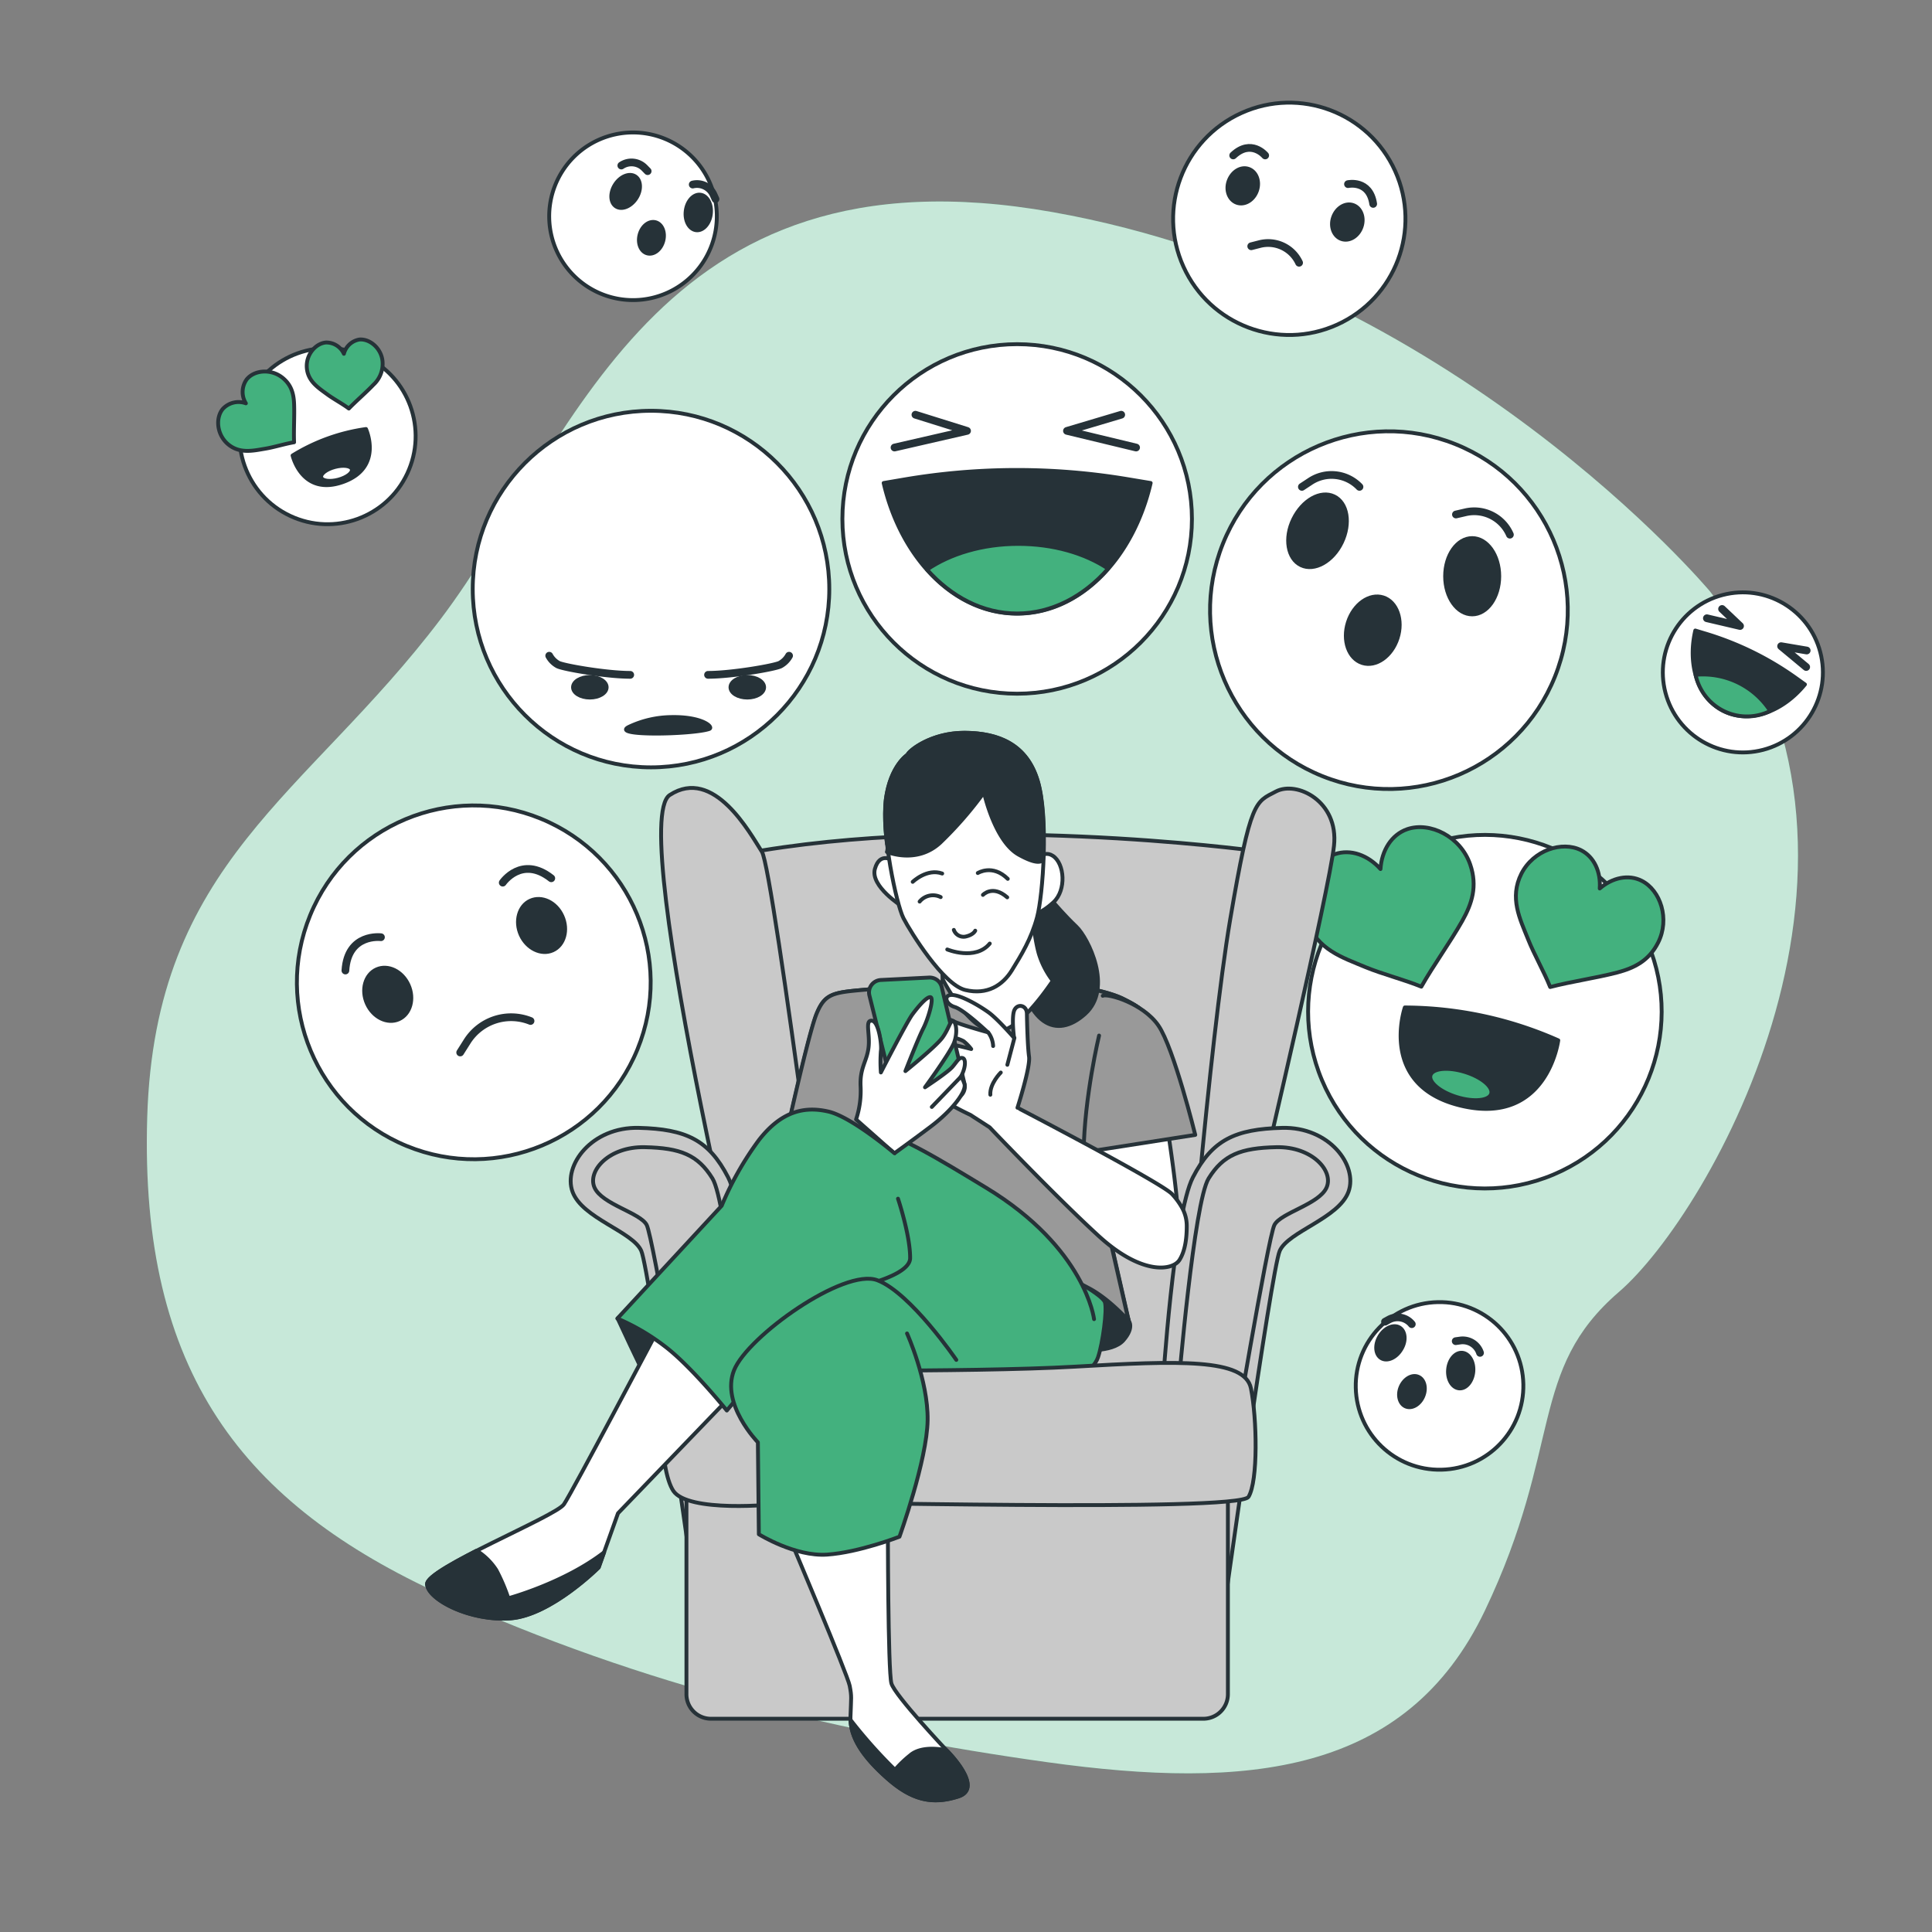 <svg xmlns="http://www.w3.org/2000/svg" viewBox="0 0 500 500"><rect x="0" y="0" width="500" height="500" fill="#808080" stroke="none"/><g id="freepik--background-simple--inject-344"><path d="M442.55,153.06S375.79,73.22,272.39,54.89,148.7,114.45,114,160.26,40.07,223.08,38.1,289.18,63,389.31,114.67,412.87s104.71,36,156.41,43.19S364,459.34,384.3,416.8s11.13-62.17,34.69-82.46S495.56,221.77,442.55,153.06Z" style="fill:#43B17E"></path><path d="M442.55,153.06S375.79,73.22,272.39,54.89,148.7,114.45,114,160.26,40.07,223.08,38.1,289.18,63,389.31,114.67,412.87s104.71,36,156.41,43.19S364,459.34,384.3,416.8s11.13-62.17,34.69-82.46S495.56,221.77,442.55,153.06Z" style="fill:#fff;opacity:0.7"></path></g><g id="freepik--emojis-2--inject-344"><circle cx="451.05" cy="174" r="20.71" transform="translate(-29.36 119.92) rotate(-14.67)" style="fill:#fff;stroke:#263238;stroke-linecap:round;stroke-linejoin:round"></circle><polyline points="445.67 157.6 450.32 162.01 441.74 160" style="fill:none;stroke:#263238;stroke-linecap:round;stroke-linejoin:round;stroke-width:2px"></polyline><polyline points="467.57 168.35 460.95 167.23 467.44 172.62" style="fill:none;stroke:#263238;stroke-linecap:round;stroke-linejoin:round;stroke-width:2px"></polyline><path d="M438.74,163.18c-2.08,9,.69,17.6,7.38,20.88s15.2.2,21-6.93l-2.27-1.62A79.71,79.71,0,0,0,441,163.86Z" style="fill:#263238;stroke:#263238;stroke-linecap:round;stroke-linejoin:round"></path><path d="M458.14,184a20.76,20.76,0,0,0-19.32-9.36A13.58,13.58,0,0,0,458.14,184Z" style="fill:#43B17E;stroke:#263238;stroke-linecap:round;stroke-linejoin:round"></path><path d="M145.53,44.32a21.69,21.69,0,1,1,6.64,29.95A21.69,21.69,0,0,1,145.53,44.32Z" style="fill:#fff;stroke:#263238;stroke-linecap:round;stroke-linejoin:round"></path><path d="M185.17,51.51l-.48-1.06a4.7,4.7,0,0,0-5.41-2.69h0" style="fill:none;stroke:#263238;stroke-linecap:round;stroke-linejoin:round;stroke-width:2px"></path><path d="M167.61,44.29l-.81-.83a4.71,4.71,0,0,0-6-.62h0" style="fill:none;stroke:#263238;stroke-linecap:round;stroke-linejoin:round;stroke-width:2px"></path><path d="M159.16,47.78c-1.38,2.16-1.25,4.69.27,5.66s3.87,0,5.25-2.14,1.25-4.69-.28-5.66S160.53,45.63,159.16,47.78Z" style="fill:#263238;stroke:#263238;stroke-linecap:round;stroke-linejoin:round"></path><path d="M177.47,54.58c-.32,2.54.89,4.77,2.68,5s3.5-1.66,3.81-4.19-.89-4.77-2.68-5S177.78,52.05,177.47,54.58Z" style="fill:#263238;stroke:#263238;stroke-linecap:round;stroke-linejoin:round"></path><path d="M165.53,60.74c-.59,2.23.3,4.4,2,4.84s3.53-1,4.12-3.23-.31-4.4-2-4.84S166.11,58.51,165.53,60.74Z" style="fill:#263238;stroke:#263238;stroke-linecap:round;stroke-linejoin:round"></path><circle cx="372.58" cy="358.65" r="21.69" transform="translate(-7.7 8.17) rotate(-1.24)" style="fill:#fff;stroke:#263238;stroke-linecap:round;stroke-linejoin:round"></circle><path d="M358.44,342.06l1-.55a4.72,4.72,0,0,1,5.93,1.18h0" style="fill:none;stroke:#263238;stroke-linecap:round;stroke-linejoin:round;stroke-width:2px"></path><path d="M376.74,347.09l1.15-.16a4.72,4.72,0,0,1,5.14,3.19h0" style="fill:none;stroke:#263238;stroke-linecap:round;stroke-linejoin:round;stroke-width:2px"></path><path d="M381.29,355c-.24,2.55-1.88,4.48-3.68,4.31s-3.07-2.36-2.84-4.9,1.88-4.48,3.68-4.31S381.52,352.48,381.29,355Z" style="fill:#263238;stroke:#263238;stroke-linecap:round;stroke-linejoin:round"></path><path d="M362.64,349.2c-1.3,2.19-3.62,3.23-5.17,2.3s-1.76-3.45-.45-5.65,3.62-3.22,5.17-2.3S364,347,362.64,349.2Z" style="fill:#263238;stroke:#263238;stroke-linecap:round;stroke-linejoin:round"></path><path d="M368.32,361.38c-.9,2.12-2.93,3.29-4.54,2.61s-2.18-3-1.28-5.08,2.93-3.29,4.54-2.61S369.22,359.25,368.32,361.38Z" style="fill:#263238;stroke:#263238;stroke-linecap:round;stroke-linejoin:round"></path><circle cx="333.67" cy="56.63" r="30.06" transform="translate(6.3 142.5) rotate(-24.33)" style="fill:#fff;stroke:#263238;stroke-linecap:round;stroke-linejoin:round"></circle><path d="M323.82,63.73l2.11-.54A8.83,8.83,0,0,1,336.2,68h0" style="fill:none;stroke:#263238;stroke-linecap:round;stroke-linejoin:round;stroke-width:2px"></path><path d="M325.29,49.36c-.84,2.42-3.16,3.82-5.18,3.12s-3-3.23-2.13-5.65,3.15-3.82,5.17-3.12S326.13,46.94,325.29,49.36Z" style="fill:#263238;stroke:#263238;stroke-linecap:round;stroke-linejoin:round"></path><path d="M352.35,58.73c-.84,2.43-3.16,3.83-5.18,3.13s-3-3.24-2.14-5.66,3.16-3.82,5.18-3.12S353.19,56.31,352.35,58.73Z" style="fill:#263238;stroke:#263238;stroke-linecap:round;stroke-linejoin:round"></path><path d="M327.43,40.23s-3.62-4.4-8.28,0" style="fill:none;stroke:#263238;stroke-linecap:round;stroke-linejoin:round;stroke-width:2px"></path><path d="M348.86,47.65s5.57-1.21,6.52,5.12" style="fill:none;stroke:#263238;stroke-linecap:round;stroke-linejoin:round;stroke-width:2px"></path><circle cx="84.77" cy="112.87" r="22.79" transform="translate(-53.4 141.76) rotate(-64.9)" style="fill:#fff;stroke:#263238;stroke-linecap:round;stroke-linejoin:round"></circle><path d="M73.13,97.77c-3-2.42-7.35-2-9.29.42a5.57,5.57,0,0,0-.21,6.19,5.55,5.55,0,0,0-6,1.48c-1.94,2.39-1.49,6.76,1.48,9.18s6.39,1.61,9.54,1.08c2.36-.39,5.1-1.27,7.46-1.66-.13-3.17.13-6.81,0-10C76,102,75.46,99.65,73.13,97.77Z" style="fill:#43B17E;stroke:#263238;stroke-linecap:round;stroke-linejoin:round"></path><path d="M99,93.53c-.3-3.39-3.3-5.9-6-5.66A5,5,0,0,0,89,91.56a5,5,0,0,0-4.66-2.92c-2.72.24-5.23,3.24-4.93,6.63s2.92,5.06,5.21,6.74c1.7,1.26,4,2.47,5.66,3.72,1.94-2,4.43-4.12,6.37-6.16A7.36,7.36,0,0,0,99,93.53Z" style="fill:#43B17E;stroke:#263238;stroke-linecap:round;stroke-linejoin:round"></path><path d="M75.72,117.88a49.13,49.13,0,0,1,19-6.85s4.58,10-6,13.73S75.72,117.88,75.72,117.88Z" style="fill:#263238;stroke:#263238;stroke-linecap:round;stroke-linejoin:round"></path><path d="M91.05,121.45c.25.91-1.33,2.12-3.51,2.7s-4.16.31-4.4-.6,1.34-2.11,3.52-2.69S90.81,120.54,91.05,121.45Z" style="fill:#fff;stroke:#263238;stroke-linecap:round;stroke-linejoin:round"></path></g><g id="freepik--emojis-1--inject-344"><circle cx="263.24" cy="134.3" r="45.23" style="fill:#fff;stroke:#263238;stroke-linecap:round;stroke-linejoin:round"></circle><polyline points="236.91 107.33 250.27 111.51 231.5 115.82" style="fill:none;stroke:#263238;stroke-linecap:round;stroke-linejoin:round;stroke-width:2px"></polyline><polyline points="290.17 107.33 276.13 111.51 294.02 115.82" style="fill:none;stroke:#263238;stroke-linecap:round;stroke-linejoin:round;stroke-width:2px"></polyline><path d="M228.69,125c4.55,19.58,18.3,33.81,34.55,33.81s30-14.23,34.55-33.81l-6-1a173.84,173.84,0,0,0-57.93.12Z" style="fill:#263238;stroke:#263238;stroke-linecap:round;stroke-linejoin:round"></path><path d="M286.79,147.17c-6-4-14.18-6.41-23.27-6.41-9.26,0-17.62,2.56-23.61,6.65,6.3,7.07,14.43,11.36,23.33,11.36S280.46,154.39,286.79,147.17Z" style="fill:#43B17E;stroke:#263238;stroke-linecap:round;stroke-linejoin:round"></path><circle cx="359.43" cy="157.88" r="46.28" transform="translate(79.14 432.76) rotate(-68.15)" style="fill:#fff;stroke:#263238;stroke-linecap:round;stroke-linejoin:round"></circle><path d="M336.93,126l2.07-1.36A10,10,0,0,1,351.83,126h0" style="fill:none;stroke:#263238;stroke-linecap:round;stroke-linejoin:round;stroke-width:2px"></path><path d="M376.8,133.15l2.42-.56a10.06,10.06,0,0,1,11.54,5.78h0" style="fill:none;stroke:#263238;stroke-linecap:round;stroke-linejoin:round;stroke-width:2px"></path><path d="M388,149.13c0,5.45-3.13,9.87-7,9.87s-7-4.42-7-9.87,3.12-9.87,7-9.87S388,143.68,388,149.13Z" style="fill:#263238;stroke:#263238;stroke-linecap:round;stroke-linejoin:round"></path><path d="M347.26,140.37c-2.34,4.92-7.07,7.57-10.55,5.91s-4.4-7-2-11.92,7.07-7.56,10.55-5.9S349.61,135.45,347.26,140.37Z" style="fill:#263238;stroke:#263238;stroke-linecap:round;stroke-linejoin:round"></path><path d="M361.69,165.15c-1.5,4.69-5.59,7.57-9.14,6.43s-5.2-5.85-3.7-10.54,5.59-7.56,9.13-6.43S363.19,160.47,361.69,165.15Z" style="fill:#263238;stroke:#263238;stroke-linecap:round;stroke-linejoin:round"></path><circle cx="168.48" cy="152.45" r="46.14" style="fill:#fff;stroke:#263238;stroke-linecap:round;stroke-linejoin:round"></circle><path d="M157,177.87c0,1.47-1.95,2.66-4.35,2.66s-4.35-1.19-4.35-2.66,1.95-2.67,4.35-2.67S157,176.4,157,177.87Z" style="fill:#263238;stroke:#263238;stroke-linecap:round;stroke-linejoin:round"></path><path d="M197.75,177.87c0,1.47-1.95,2.66-4.35,2.66s-4.35-1.19-4.35-2.66,1.95-2.67,4.35-2.67S197.75,176.4,197.75,177.87Z" style="fill:#263238;stroke:#263238;stroke-linecap:round;stroke-linejoin:round"></path><path d="M142.14,169.7a5.73,5.73,0,0,0,2.28,2.29c1.53.76,12.58,2.66,18.68,2.66" style="fill:none;stroke:#263238;stroke-linecap:round;stroke-linejoin:round;stroke-width:2px"></path><path d="M204.21,169.7a5.8,5.8,0,0,1-2.29,2.29c-1.52.76-12.58,2.66-18.68,2.66" style="fill:none;stroke:#263238;stroke-linecap:round;stroke-linejoin:round;stroke-width:2px"></path><path d="M163,188a26.24,26.24,0,0,1,10.54-2.42c8.21-.21,11.27,2.63,10,3.08C179.34,190.11,157.1,190.6,163,188Z" style="fill:#263238;stroke:#263238;stroke-linecap:round;stroke-linejoin:round"></path><circle cx="122.62" cy="254.23" r="45.77" transform="translate(-159.13 271.21) rotate(-67.7)" style="fill:#fff;stroke:#263238;stroke-linecap:round;stroke-linejoin:round"></circle><path d="M119.1,272.38l1.77-2.8a13.46,13.46,0,0,1,16.43-5.35h0" style="fill:none;stroke:#263238;stroke-linecap:round;stroke-linejoin:round;stroke-width:2px"></path><ellipse cx="100.36" cy="257.32" rx="5.89" ry="7.07" transform="translate(-96.44 63.52) rotate(-24.13)" style="fill:#263238;stroke:#263238;stroke-linecap:round;stroke-linejoin:round"></ellipse><path d="M145.53,237.09c1.6,3.56.49,7.53-2.48,8.86s-6.68-.48-8.27-4-.49-7.53,2.48-8.86S143.94,233.52,145.53,237.09Z" style="fill:#263238;stroke:#263238;stroke-linecap:round;stroke-linejoin:round"></path><path d="M98.59,242.55s-8.61-1.1-9.2,8.62" style="fill:none;stroke:#263238;stroke-linecap:round;stroke-linejoin:round;stroke-width:2px"></path><path d="M130.11,228.43s4.9-7.16,12.56-1.13" style="fill:none;stroke:#263238;stroke-linecap:round;stroke-linejoin:round;stroke-width:2px"></path><circle cx="384.3" cy="261.79" r="45.74" transform="translate(-71.48 169.65) rotate(-22.83)" style="fill:#fff;stroke:#263238;stroke-linecap:round;stroke-linejoin:round"></circle><path d="M380.48,223.71c-2.51-7.27-10.46-11.13-16.29-9.12-4.08,1.41-6.61,5.51-6.92,10.32-3.22-3.6-7.74-5.26-11.81-3.85-5.84,2-9.71,9.95-7.2,17.23,2.59,7.49,9.18,9.51,15.11,12,4.43,1.82,10,3.24,14.47,5.06,3.13-5.53,7.45-11.47,10.58-17C380.92,233.9,382.44,229.39,380.48,223.71Z" style="fill:#43B17E;stroke:#263238;stroke-linecap:round;stroke-linejoin:round"></path><path d="M429.12,243.94c3.08-6.09.63-13.54-4.26-16-3.41-1.73-7.59-.81-10.85,2,.31-4.28-1.43-8.18-4.84-9.91-4.89-2.47-12.34,0-15.43,6.06-3.17,6.28-.38,11.73,1.73,17,1.57,3.95,4.13,8.4,5.71,12.35,5.46-1.42,11.91-2.34,17.38-3.76C422.9,250.52,426.72,248.7,429.12,243.94Z" style="fill:#43B17E;stroke:#263238;stroke-linecap:round;stroke-linejoin:round"></path><path d="M363.57,260.73a98.68,98.68,0,0,1,39.71,8.51s-2.83,22-24.82,17S363.57,260.73,363.57,260.73Z" style="fill:#263238;stroke:#263238;stroke-linecap:round;stroke-linejoin:round"></path><path d="M385.92,283.08c-.55,1.8-4.52,2.19-8.86.86s-7.4-3.87-6.85-5.67,4.52-2.2,8.86-.87S386.47,281.27,385.92,283.08Z" style="fill:#43B17E;stroke:#263238;stroke-linecap:round;stroke-linejoin:round"></path></g><g id="freepik--Character--inject-344"><path d="M324.19,220.12s-74.26-10-132.39.93l16.8,141.37,97.11.32,24.86-138.57S327.55,220.12,324.19,220.12Z" style="fill:#c9c9c9;stroke:#263238;stroke-linecap:round;stroke-linejoin:round"></path><path d="M217.34,360.86S200.2,225.11,197.18,220.43s-12.43-22.16-23.86-14.67,24.87,155.73,24.87,155.73Z" style="fill:#c9c9c9;stroke:#263238;stroke-linecap:round;stroke-linejoin:round"></path><path d="M326.83,303.44s17.16-73,18.41-84.57-9.68-16.85-15-14.05-6.55,1.88-11.86,33.09-12.17,112.66-11.55,114.53,4.06,3.12,5.93,3.12S326.83,303.44,326.83,303.44Z" style="fill:#c9c9c9;stroke:#263238;stroke-linecap:round;stroke-linejoin:round"></path><path d="M196.23,358.68s-2.81-44.32-7.8-54-10.92-12.48-23.09-12.79-19.67,9.67-17.17,16.54,15.61,10.29,17.79,15.29,15,97,15,97Z" style="fill:#c9c9c9;stroke:#263238;stroke-linecap:round;stroke-linejoin:round"></path><path d="M192.17,358.68s-4-47.59-7.79-53.7-8.28-7.89-17.52-8.09-14.91,6.12-13,10.45,11.84,6.51,13.5,9.67,11.36,61.33,11.36,61.33Z" style="fill:#c9c9c9;stroke:#263238;stroke-linecap:round;stroke-linejoin:round"></path><path d="M300.92,358.68s2.81-44.32,7.81-54,10.92-12.48,23.09-12.79,19.66,9.67,17.16,16.54-15.6,10.29-17.79,15.29-15,97-15,97Z" style="fill:#c9c9c9;stroke:#263238;stroke-linecap:round;stroke-linejoin:round"></path><path d="M305,358.68s4-47.59,7.79-53.7,8.29-7.89,17.52-8.09,14.92,6.12,13,10.45-11.83,6.51-13.49,9.67-11.37,61.33-11.37,61.33Z" style="fill:#c9c9c9;stroke:#263238;stroke-linecap:round;stroke-linejoin:round"></path><path d="M292.12,341.83s1.51,1.74-1.4,5.05-11.19,2.49-11.19,2.49l.83-23S291.44,337.81,292.12,341.83Z" style="fill:#263238;stroke:#263238;stroke-linecap:round;stroke-linejoin:round"></path><path d="M275.88,330s9.43,5.07,10.06,7-.56,10.7-1.77,14.26-6.39,6.46-9.9,7.17-7.25-.51-10.3-6.28-.76-27.48,3.1-27.78S275.88,330,275.88,330Z" style="fill:#43B17E;stroke:#263238;stroke-linecap:round;stroke-linejoin:round"></path><path d="M266.86,234.2s.76,8.3,2,12.6a22.43,22.43,0,0,0,4.08,7.58s12.36,1.44,17.74,4.11,5.89,3.48,7.08,8.36,9.16,49.93,6.89,54.95-18.24-5.11-18.24-5.11l5.72,25.14s-4.79-5.52-10.15-8.39-37.21-19.09-55.55-22.87-25.55-4.86-25.55-4.86,8-37.22,10.51-43.37,5-5.4,17.35-6.65,15.15-.09,15.3-2.19-1.72-11.05-1.72-11.05S241.67,232.43,266.86,234.2Z" style="fill:#fff;stroke:#263238;stroke-linecap:round;stroke-linejoin:round"></path><path d="M280.4,298.24l21.31-9.1c-1.67-10.61-3.44-20.18-4-22.29-1.19-4.88-1.71-5.68-7.08-8.36s-17.74-4.11-17.74-4.11a22.43,22.43,0,0,1-4.08-7.58c-1.23-4.3-2-12.6-2-12.6-25.19-1.77-24.55,8.25-24.55,8.25s1.87,9,1.72,11.05-2.94.95-15.3,2.19-14.81.5-17.35,6.65-10.51,43.37-10.51,43.37,7.21,1.08,25.55,4.86,50.19,20,55.55,22.87,10.15,8.39,10.15,8.39l-5.72-25.14s2.13,1.35,5,2.82Z" style="fill:#999;stroke:#263238;stroke-linecap:round;stroke-linejoin:round"></path><path d="M283.14,341.39s-2.17-18.37-27.93-34-37-22.53-50-7,12.21,44.77,24.11,52.89,18.42,5.32,25.85,6,22.74,1.21,25.66-4.92" style="fill:#43B17E;stroke:#263238;stroke-linecap:round;stroke-linejoin:round"></path><path d="M272.64,233.54s2.85,3.37,5.91,6.27,9.62,16,2.25,22.6-15.18,3.15-18-14.69S271.56,232.4,272.64,233.54Z" style="fill:#263238;stroke:#263238;stroke-linecap:round;stroke-linejoin:round"></path><path d="M284.44,268s-3.8,15.84-4,30.21l28.89-4.5s-5.52-22.44-9.52-28.28-13.22-8.41-14.42-7.72" style="fill:#999;stroke:#263238;stroke-linecap:round;stroke-linejoin:round"></path><path d="M258.24,267c4.8-.43,10.8-8.15,14.22-13.17a22.2,22.2,0,0,1-3.61-7c-1.23-4.3-2-12.6-2-12.6-25.19-1.77-24.55,8.25-24.55,8.25s1.87,9,1.72,11.05C244,253.5,251.1,267.61,258.24,267Z" style="fill:#fff;stroke:#263238;stroke-linecap:round;stroke-linejoin:round"></path><path d="M267.19,224s2.29-4.5,5.31-2.5,3.53,8.85.14,12-6,3.52-6,3.52Z" style="fill:#fff;stroke:#263238;stroke-linecap:round;stroke-linejoin:round"></path><path d="M231,222.68s-3.29-2.34-4.57,2.17,7,9.69,7,9.69Z" style="fill:#fff;stroke:#263238;stroke-linecap:round;stroke-linejoin:round"></path><path d="M234.87,195.33s-4.41,2.76-5.6,11.5,2.7,27.23,4.55,30.81,10.31,17.21,16,18.57,9.68-1.24,12.06-5.1,5-8.09,6.52-13.74,3-25.87.17-35.27-10.06-12.41-18.88-12.45S235.13,194.39,234.87,195.33Z" style="fill:#fff;stroke:#263238;stroke-linecap:round;stroke-linejoin:round"></path><path d="M268.53,202.1c-2.79-9.4-10.06-12.41-18.88-12.45s-14.52,4.74-14.78,5.68c0,0-4.41,2.76-5.6,11.5a50.42,50.42,0,0,0,.31,11.65c1.67-1.3,0,2,0,2s7.65,3.28,13.77-2.41a96.76,96.76,0,0,0,11.31-13s2.73,12.62,9,16.12,6.33.95,6.33.95l0,.05C270.3,215,270,207,268.53,202.1Z" style="fill:#263238;stroke:#263238;stroke-linecap:round;stroke-linejoin:round"></path><path d="M238,233.33a4.47,4.47,0,0,1,5.45-1.16" style="fill:none;stroke:#263238;stroke-linecap:round;stroke-linejoin:round"></path><path d="M254.38,231.6s2.49-2.7,6.29.63" style="fill:none;stroke:#263238;stroke-linecap:round;stroke-linejoin:round"></path><path d="M236.21,228.22s3.7-3.58,7.63-2.15" style="fill:none;stroke:#263238;stroke-linecap:round;stroke-linejoin:round"></path><path d="M253.05,225.94s3.82-2.41,7.76,1.51" style="fill:none;stroke:#263238;stroke-linecap:round;stroke-linejoin:round"></path><path d="M246.85,240.66a2.67,2.67,0,0,0,2.94,1.74c2.14-.43,2.6-1.54,2.6-1.54" style="fill:none;stroke:#263238;stroke-linecap:round;stroke-linejoin:round"></path><path d="M245.15,245.72s7.27,3,11-1.53" style="fill:none;stroke:#263238;stroke-linecap:round;stroke-linejoin:round"></path><path d="M306,312.72a9.75,9.75,0,0,1,1.13,4.6c0,2.82-.33,6.29-1.87,8.74-1.72,2.76-9.68,4.12-21-6.26s-28.14-28.05-28.14-28.05l-5-3.23s-6.88-3.16-9.39-5.64-3.33-4.45-2.45-6.12,5.32,3.44,7.26,3.2,2-1.21,1.34-2.79-2.39-4.19-4.12-4.12-4.26.66-5.53-.39,1.72-2.75,3.47-3,9.65,1.83,9.65,1.83a11.31,11.31,0,0,0-2-2.05,9.38,9.38,0,0,0-5.5-1c-1,.31-5-2.27-3.4-3.5s4.72-1.59,6.19-.72,9,2.93,9,2.93-6.11-5.8-8.56-6.54-3-3.28-.55-3.11,6.91,2.78,9.28,4.48,6.63,6.61,6.63,6.61-.75-5.62.13-7.28,3.15-1.12,3.19,1,.18,8.45.56,11.16-3,13.21-3,13.21S300.42,306,303.3,309A17.85,17.85,0,0,1,306,312.72Z" style="fill:#fff;stroke:#263238;stroke-linecap:round;stroke-linejoin:round"></path><line x1="262.53" y1="268.61" x2="260.7" y2="275.57" style="fill:#fff;stroke:#263238;stroke-linecap:round;stroke-linejoin:round"></line><path d="M255.73,267.17a6.28,6.28,0,0,1,1.29,3.54" style="fill:#fff;stroke:#263238;stroke-linecap:round;stroke-linejoin:round"></path><path d="M259,277.57s-2.89,2.86-2.7,5.75" style="fill:none;stroke:#263238;stroke-linecap:round;stroke-linejoin:round"></path><path d="M225,257.62l6.2,24.89a3.22,3.22,0,0,0,3.26,2.44l12.15-.53a3.21,3.21,0,0,0,3-3.95l-5.89-25a3.21,3.21,0,0,0-3.29-2.48l-12.47.63A3.22,3.22,0,0,0,225,257.62Z" style="fill:#43B17E;stroke:#263238;stroke-linecap:round;stroke-linejoin:round"></path><path d="M221.55,289.71a23.41,23.41,0,0,0,1.17-8.55c-.23-4.81,1.6-6.41,2.05-10s-1-7.17.87-7,2.6,6.7,2.33,7.83a37.33,37.33,0,0,0,0,5.56s6.66-13,8.14-15,3.78-4.72,4.72-4.47-.58,5.52-1.91,8.12-4.6,11-4.6,11,7.92-6.35,9.62-8.72,2.05-4.66,2.79-4.22,1.14,3,.18,5.57-7.52,11.56-7.52,11.56,5.83-3.81,7.08-5.26,1.72-2.56,2.66-2.31.77,2.74-.54,4.95c0,0,.38-.13,1,1.72s-3,6.78-8.84,11.16-9.29,6.83-9.29,6.83Z" style="fill:#fff;stroke:#263238;stroke-linecap:round;stroke-linejoin:round"></path><line x1="248.59" y1="278.75" x2="241.15" y2="286.48" style="fill:none;stroke:#263238;stroke-linecap:round;stroke-linejoin:round"></line><path d="M177.65,384.27v54.19a6.35,6.35,0,0,0,6.36,6.35H311.42a6.35,6.35,0,0,0,6.36-6.35V381.77H177Z" style="fill:#c9c9c9;stroke:#263238;stroke-linecap:round;stroke-linejoin:round"></path><path d="M190,354.62s61.33.63,88.17-.93,44-2.19,45.57,5.61,1.87,24-.63,28.09-117.34.94-120.15,1.56-25,2.5-28.71-3.12-4.37-27.15,1.87-32.14S190,354.62,190,354.62Z" style="fill:#c9c9c9;stroke:#263238;stroke-linecap:round;stroke-linejoin:round"></path><path d="M159.84,341.2s6.33,13.67,6.86,14.28,9.51-15.25,9.51-15.25S163,337.58,159.84,341.2Z" style="fill:#263238;stroke:#263238;stroke-linecap:round;stroke-linejoin:round"></path><path d="M169.94,344.78s-21.88,41.43-24,44.54S110.23,406,110.53,410s11.21,9.61,21.63,8.81,22.78-13.18,22.78-13.18l5-14L188.49,362S175.42,345.93,169.94,344.78Z" style="fill:#fff;stroke:#263238;stroke-linecap:round;stroke-linejoin:round"></path><path d="M154.94,405.67l1.41-3.94c-10.36,8-24.79,11.9-24.79,11.9a48.26,48.26,0,0,0-3.13-7.32,16.45,16.45,0,0,0-5.09-5c-7,3.6-12.94,7-12.81,8.71.29,4,11.21,9.61,21.63,8.81S154.94,405.67,154.94,405.67Z" style="fill:#263238;stroke:#263238;stroke-linecap:round;stroke-linejoin:round"></path><path d="M231.49,298.46s-11.05-9.4-17.09-10.79-12.06-.26-18,7.38a80.49,80.49,0,0,0-9.63,17l-27,29.18A56.6,56.6,0,0,1,172,348.38c6.74,5.07,16.1,16.66,16.1,16.66l25.32-30.26s22.09-3.25,22.12-9.19-3.14-15.37-3.14-15.37" style="fill:#43B17E;stroke:#263238;stroke-linecap:round;stroke-linejoin:round"></path><path d="M229.78,394s0,38.54.92,41.68S245,453,245,453s9.87,9.7,3,11.91-12.14.87-18.46-4.75-9.61-10.64-9.44-15.81.36-5.15-.2-8.07-15.38-37.89-15.38-37.89S223.3,399,229.78,394Z" style="fill:#fff;stroke:#263238;stroke-linecap:round;stroke-linejoin:round"></path><path d="M235.54,454.27a28.79,28.79,0,0,0-3.91,3.76,127.31,127.31,0,0,1-11.5-12.91c.15,4.91,3.42,9.72,9.43,15.06,6.32,5.62,11.6,6.95,18.46,4.75S245,453,245,453,238.8,451.43,235.54,454.27Z" style="fill:#263238;stroke:#263238;stroke-linecap:round;stroke-linejoin:round"></path><path d="M247.49,351.94s-11.82-17.33-20.42-20.61-33.61,14.52-37.1,23.29,6.17,18.65,6.17,18.65l.25,23.8s9.37,5.83,17.66,5.26,18.73-4.63,18.73-4.63,7.15-19.83,7.29-30.18-5.33-22.42-5.33-22.42" style="fill:#43B17E;stroke:#263238;stroke-linecap:round;stroke-linejoin:round"></path><polyline points="229.59 220.49 230.03 216.77 251.6 202.83" style="fill:#263238;stroke:#263238;stroke-linecap:round;stroke-linejoin:round"></polyline></g></svg>